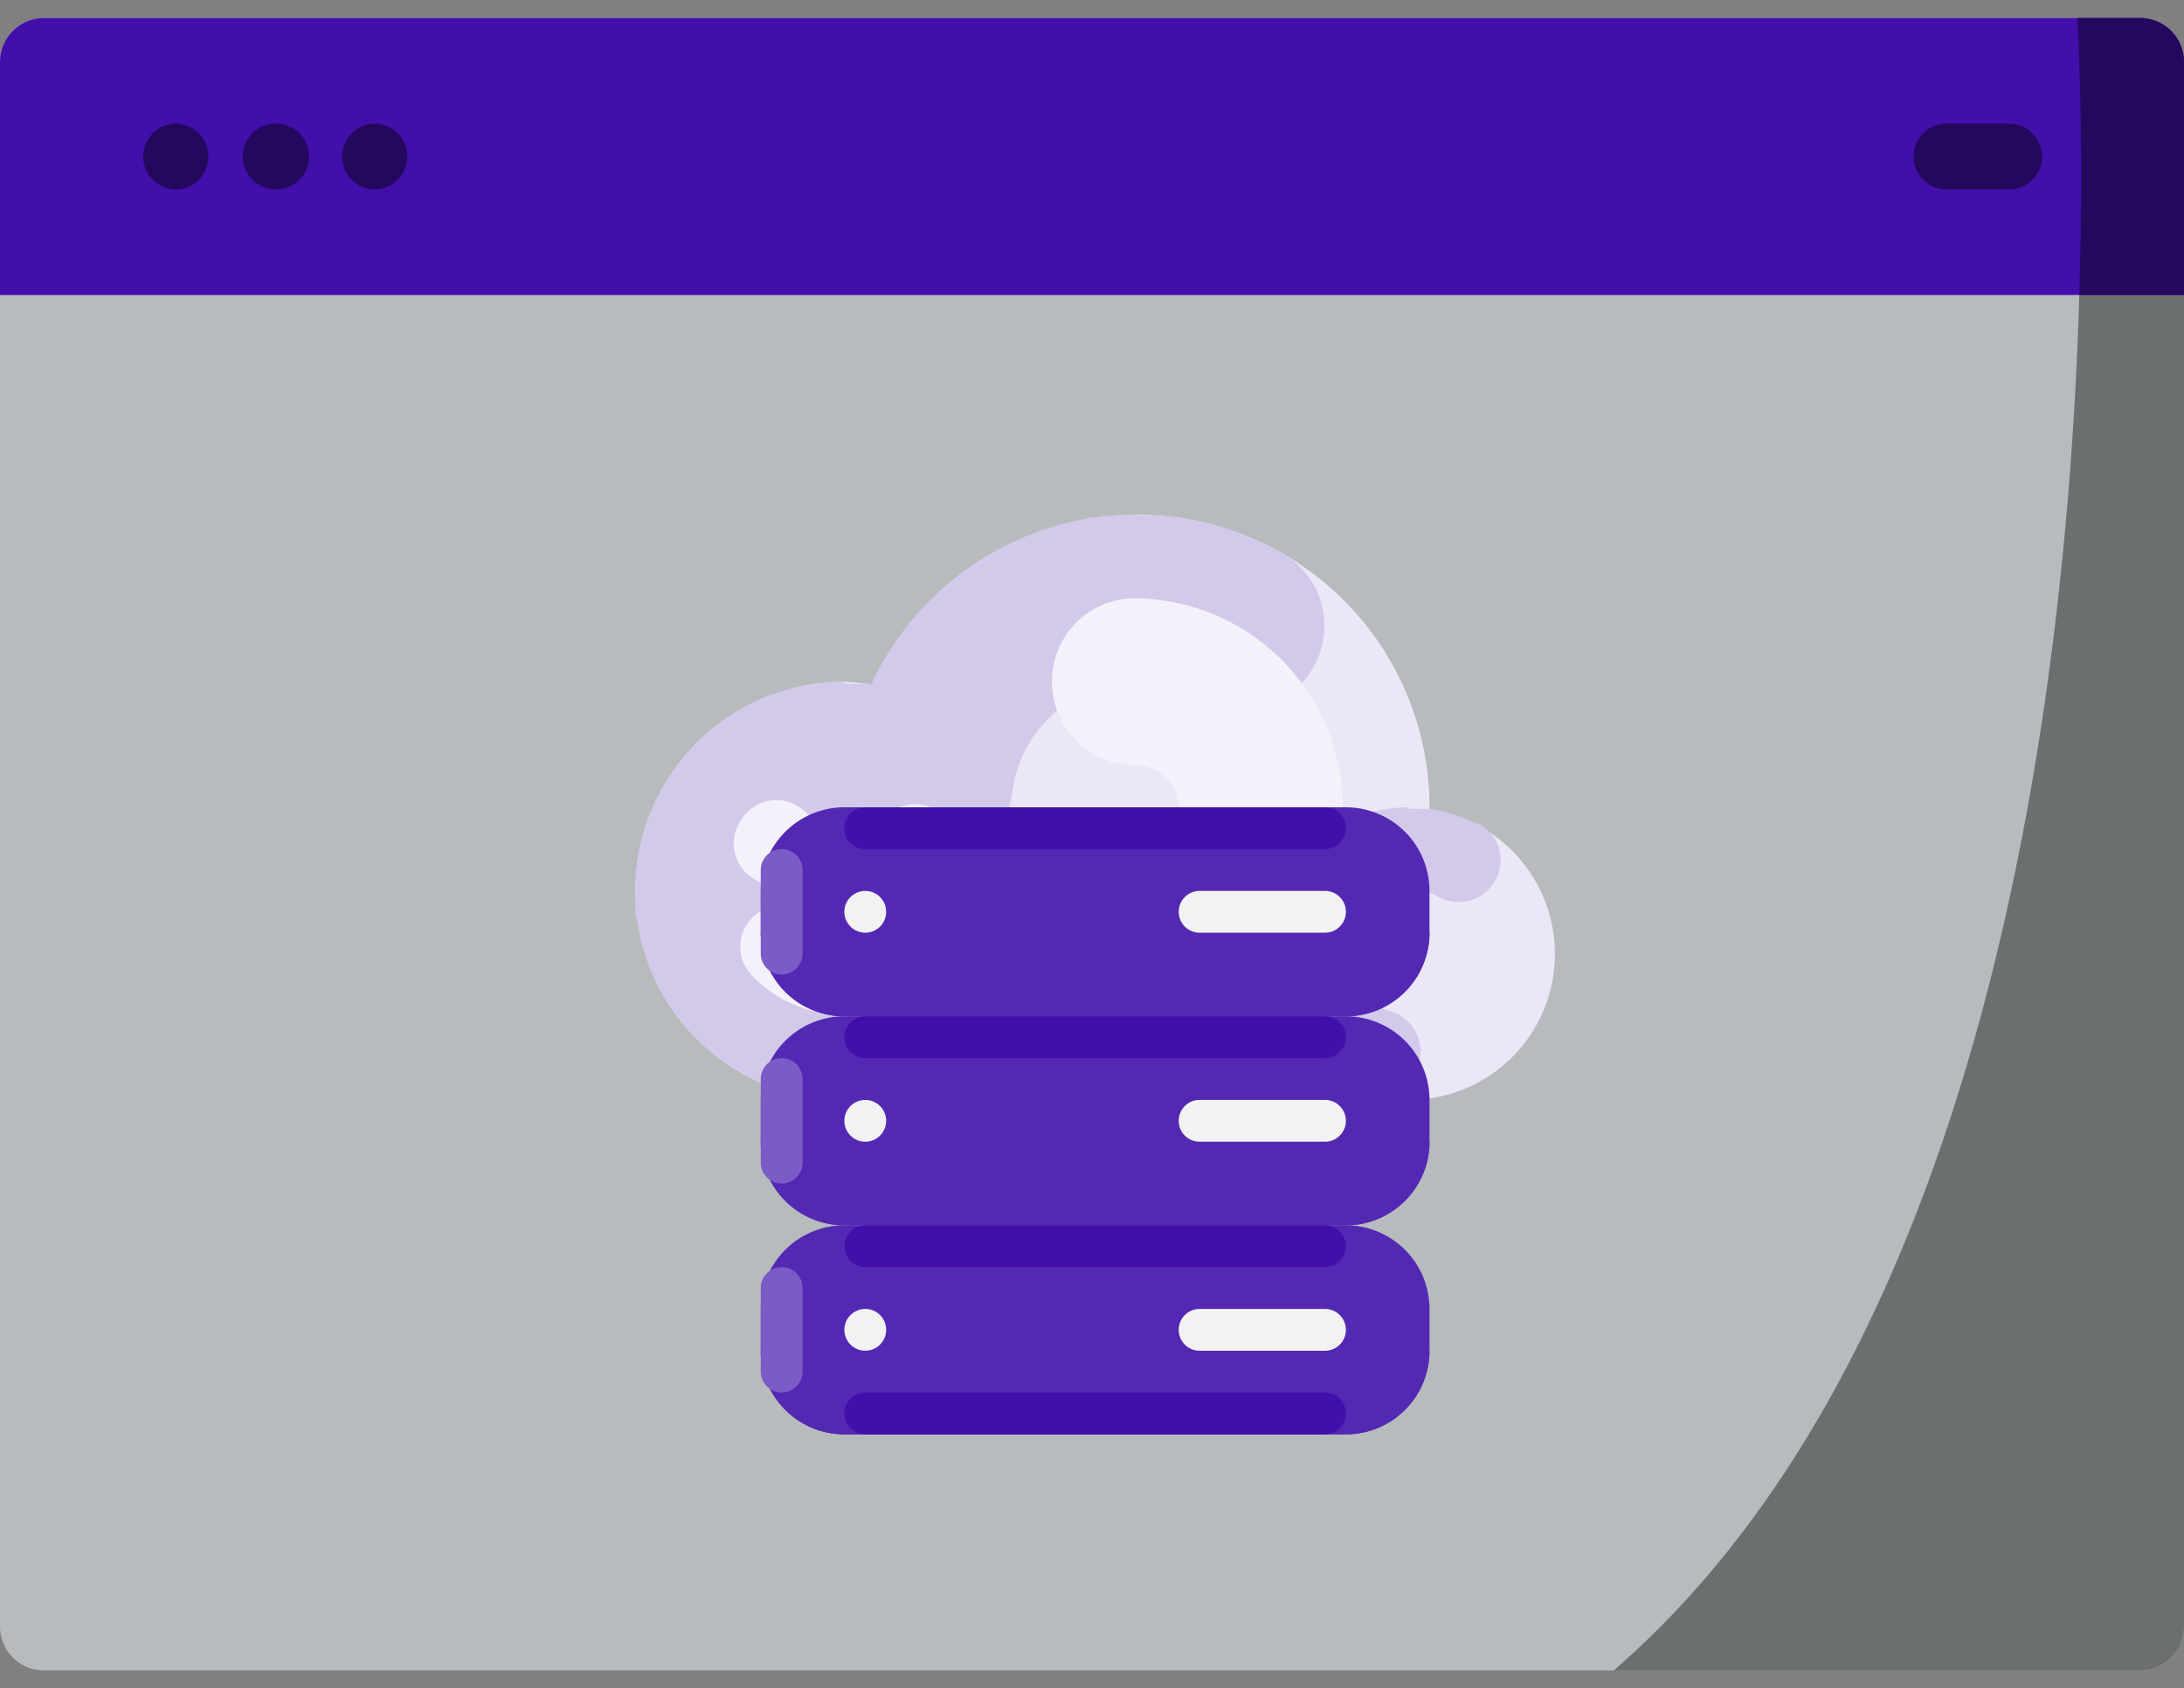 <svg xmlns="http://www.w3.org/2000/svg" xmlns:xlink="http://www.w3.org/1999/xlink" width="348" height="269" viewBox="0 0 348 269">
  <rect x="0" y="0" width="348" height="269" fill="#808080" stroke="none"/>
  <defs>
    <clipPath id="clip-path">
      <rect id="Rectangle_19" data-name="Rectangle 19" width="348" height="269" transform="translate(234 4167)" fill="#fff" stroke="#707070" stroke-width="1"/>
    </clipPath>
    <clipPath id="clip-path-2">
      <rect id="Rectangle_16" data-name="Rectangle 16" width="191" height="147" transform="translate(306 4568)" fill="#fff" stroke="#707070" stroke-width="1"/>
    </clipPath>
  </defs>
  <g id="Group_41" data-name="Group 41" transform="translate(-786 -3746)">
    <g id="Mask_Group_15" data-name="Mask Group 15" transform="translate(552 -421)" clip-path="url(#clip-path)">
      <g id="janela-hospedagem" transform="translate(234 4127.5)">
        <g id="Group_40" data-name="Group 40">
          <path id="Path_278" data-name="Path 278" d="M348,49.371V298.629a7,7,0,0,1-7,7H7a7,7,0,0,1-7-7V49.371a7,7,0,0,1,7-7H341A7,7,0,0,1,348,49.371Z" fill="#b7bbbd"/>
          <path id="Path_279" data-name="Path 279" d="M348,49.371V298.629a7,7,0,0,1-7,7h-83.87c77.47-67.058,75.748-222.979,73.92-263.261H341a7,7,0,0,1,7,7Z" fill="#6c6f70"/>
          <path id="Path_280" data-name="Path 280" d="M348,49.371V86.5H0V49.371a7,7,0,0,1,7-7H341A7,7,0,0,1,348,49.371Z" fill="#420fab"/>
          <path id="Path_281" data-name="Path 281" d="M348,49.371V86.5H331.314c.574-19.228.161-34.793-.266-44.133H341A7,7,0,0,1,348,49.371Z" fill="#24085e"/>
          <g id="Group_39" data-name="Group 39">
            <path id="Path_282" data-name="Path 282" d="M28.041,69.689h-.08a5.251,5.251,0,0,1,0-10.5h.08a5.251,5.251,0,0,1,0,10.5Z" fill="#24085e"/>
            <path id="Path_283" data-name="Path 283" d="M43.894,69.689h-.079a5.251,5.251,0,0,1,0-10.5h.079a5.251,5.251,0,1,1,0,10.5Z" fill="#24085e"/>
            <path id="Path_284" data-name="Path 284" d="M59.749,69.689H59.67a5.251,5.251,0,0,1,0-10.5h.079a5.251,5.251,0,0,1,0,10.5Z" fill="#24085e"/>
            <path id="Path_285" data-name="Path 285" d="M320.039,69.689h-9.772a5.251,5.251,0,1,1,0-10.5h9.772a5.251,5.251,0,1,1,0,10.5Z" fill="#24085e"/>
          </g>
        </g>
      </g>
    </g>
    <g id="Mask_Group_14" data-name="Mask Group 14" transform="translate(559 -740)" clip-path="url(#clip-path-2)">
      <g id="server" transform="translate(328.24 4568)">
        <path id="Path_256" data-name="Path 256" d="M126.524,46.954c0-.113.017-.222.017-.334a46.594,46.594,0,0,0-88.9-19.543A32.9,32.9,0,0,0,33.3,26.64a33.3,33.3,0,0,0,0,66.6h89.91a23.258,23.258,0,0,0,3.313-46.286Z" transform="translate(-0.001 0)" fill="#ebe7f6"/>
        <g id="Group_32" data-name="Group 32" transform="translate(0 0)">
          <path id="Path_257" data-name="Path 257" d="M33.3,30.545A33.3,33.3,0,0,0,0,63.845H0v.175c0,.012,0,.023,0,.035v0c0,.013,0,.025,0,.038v.092c0,.013,0,.024,0,.037v0c0,.012,0,.023,0,.035v.091c0,.012,0,.024,0,.035v.051c0,.011,0,.022,0,.033v.009c0,.012,0,.024,0,.036v.008c0,.011,0,.021,0,.032v.3c0,.012,0,.024,0,.036v.175c0,.012,0,.024,0,.036v.008c0,.011,0,.021,0,.032v.007l0,.035v.047l0,.036v.01c0,.012,0,.024,0,.036v0l0,.034v.007l0,.037v.007l0,.034v.005l0,.037v.007l0,.036v0l0,.037v.008l0,.037v0l0,.034v.007c0,.012,0,.024,0,.037V65.7l0,.033v.006c0,.012,0,.025,0,.037v.008l0,.036v0l0,.036v.01l0,.036v.006c0,.01,0,.023,0,.033v.007c0,.012,0,.025,0,.037V66l0,.035v.005l0,.037v.007c0,.025,0,.05,0,.076v.007l0,.037v0c0,.011,0,.023,0,.034v.006c0,.012,0,.025,0,.037v.007c0,.011,0,.024,0,.035v0l0,.037v.007l.006.075v.007l0,.037v0l0,.034v.007l0,.037v.006c0,.013,0,.024,0,.037h0c0,.013,0,.026,0,.039v.005l.007.077v0l0,.038v0l0,.036v0l0,.038v.007c0,.012,0,.024,0,.036v0l0,.038v.007l.007.076v.005l0,.038v0l0,.037v0l0,.038v.006c0,.013,0,.024,0,.037h0c0,.013,0,.026,0,.039v0l.008.078v0l0,.039v0l0,.037v0c0,.013,0,.025,0,.038v0l.008.076v.007l.008.077v0c0,.013,0,.026,0,.039v0l0,.038v0l0,.038v.006l.009.076v.006l0,.037v0l0,.037v0l0,.037v0l0,.036v0l0,.038v.005l.01.077v0c0,.026.007.052.01.077v0l0,.038v0c0,.013,0,.025,0,.038h0L.3,68.3v0l.011.078v0c0,.013,0,.027.005.039h0l.005.039v0l.006.039v0c0,.026.007.052.011.078v0l.011.078v0l.012.08h0l.006.04h0c0,.027.008.053.012.081h0l.012.08h0l.012.081h0l.006.039v0l.012.077v0l.012.078v0c.011.067.022.134.033.2h0c.021.121.042.241.063.362v0A33.264,33.264,0,0,0,11.759,89.24h0q.21.178.422.352h0l.059.048,0,0,.057.046,0,0,.028.023h0l.028.023,0,0,.028.023,0,0,.058.047,0,0,.029.024h0l.028.023,0,0,.028.022,0,0,.028.022h0l.028.022.006,0,.025.02,0,0,.027.022.006,0,.027.022h0l.026.02.007,0,.027.021.005,0,.023.018.006,0,.027.021.006,0,.024.018,0,0,.026.02.007.006.026.02.006,0,.022.017.009.007.025.019.009.007.019.014.009.007.025.019.009.007.02.016.01.008.021.016.011.008.022.017.011.008.017.013.012.009.022.017.012.009.015.011.016.012.019.014.013.01.016.012.015.012.018.014.011.008.02.015.014.011.017.013.011.008.023.017.012.009.015.011.012.009.022.017.014.01.015.011.018.013.017.012.013.01.017.013.018.013.012.009.015.011.021.015.015.011.012.009.023.017.013.01.015.011.01.007.027.02.009.007.016.012.01.007.027.02.009.007.028.021.008.006.017.012.009.006.03.022.007,0,.017.012.01.007.028.02.007.005.018.013.006,0,.03.022.009.006.055.039.007,0,.057.04,0,0,.036.025,0,0,.058.041,0,0,.058.04,0,0,.058.04,0,0,.037.026,0,0,.06.041,0,0,.06.041,0,0,.039.027h0l.061.042h0l.061.041h0a33.2,33.2,0,0,0,7.445,3.753l.042.015.019.007.392.135.023.008.01,0,.169.056h0l.239.078a13.222,13.222,0,0,0,16.567-8.466,13.409,13.409,0,0,0-8.434-16.9l-.067-.023-.023-.008-.043-.016A6.666,6.666,0,0,1,33.3,57.185a6.487,6.487,0,0,1,3.961,1.3l.037.027.023.018.059.046A13.321,13.321,0,0,0,53.968,37.734l-.262-.205-.008-.007-.007-.005-.215-.166h0l-.2-.149-.024-.017-.071-.053a33.182,33.182,0,0,0-10.532-5.254h0l-.079-.023h0l-.039-.011h0l-.079-.022h0l-.24-.067h0l-.079-.022h0l-.12-.032h0l-.12-.032h0l-.08-.021h0l-.12-.032h0l-.12-.031h0l-.078-.02h0l-.077-.019h0l-.038-.009h0l-.077-.019h0l-.039-.01h0l-.079-.019h0l-.077-.019h0l-.038-.009h0l-.078-.018h0l-.039-.009h0l-.079-.018h0l-.078-.018h0l-.038-.009h0l-.079-.018h0l-.04-.009h0l-.039-.009h0l-.039-.009h0l-.078-.017h0l-.039-.008h0l-.079-.017h0l-.039-.008h0l-.04-.008h0l-.039-.008h0l-.076-.016h0l-.038-.008h0l-.08-.016h0l-.04-.008h0l-.04-.008h0l-.039-.008h0l-.078-.015h0l-.039-.007h0l-.039-.007h0l-.039-.007h0l-.078-.015h0l-.037-.007h-.006l-.037-.007h0l-.037-.007h-.007L39.4,31.1h0l-.037-.007h0l-.037-.007h-.007l-.037-.007h0l-.036-.007h-.006l-.038-.007h0l-.038-.007h0l-.037-.007-.008,0-.037-.007h0l-.034-.006h-.007l-.037-.006h-.007l-.037-.006h0l-.035-.006h-.007l-.036-.006H38.85L38.817,31h0l-.036-.006-.009,0-.036-.006h-.006l-.033-.005h-.007l-.036-.006h-.008l-.035-.006h0l-.037-.006H38.56l-.037-.006h-.006l-.035-.006h0l-.037-.006h-.007l-.037-.006h0l-.036-.006h-.007l-.037-.006h-.007l-.035-.005h0l-.037-.006h-.007l-.037-.005h-.006l-.035,0h0l-.037-.005H38.1l-.037-.005h0l-.037-.005h-.006l-.038-.005h0l-.037-.005h0l-.038-.005h-.007l-.037,0h0l-.036,0h0l-.037,0h-.008l-.037,0h0l-.036,0h-.008l-.037,0h-.006l-.036,0h0l-.037,0h-.007l-.038,0h0l-.035,0h-.006l-.037,0h-.009l-.037,0h0l-.037,0H37.34l-.037,0H37.3l-.035,0h0l-.038,0h-.006l-.038,0h0l-.037,0h0l-.037,0h-.007l-.077-.009H37l-.038,0h0l-.038,0h0l-.039,0h-.006l-.039,0h0l-.038,0h0l-.038,0h-.006l-.078-.008h-.006l-.039,0h0l-.037,0h0l-.038,0h-.006l-.079-.007h-.006l-.037,0H36.4l-.036,0h0l-.038,0H36.32l-.037,0h0l-.035,0h-.007l-.037,0h-.008l-.037,0h0l-.036,0h-.009l-.037,0h-.008l-.034,0h0l-.037,0h-.009l-.037,0h0l-.034,0h-.008l-.037,0h-.007l-.037,0h0l-.037,0h-.009l-.036,0h-.009l-.032,0H35.68l-.037,0h-.009l-.037,0h0l-.035,0h-.008l-.037,0h-.008l-.037,0h0l-.039,0h-.007l-.037,0h-.007l-.034,0h-.005l-.037,0h-.009l-.038,0h0l-.038,0h-.007l-.037,0h-.007l-.037,0h0l-.038,0h-.008l-.037,0h-.007l-.036,0h0l-.038,0h-.007l-.077,0h-.008l-.037,0h-.007l-.034,0h-.006l-.037,0h-.01l-.037,0h-.048l-.037,0H33.3Z" transform="translate(-0.001 -3.905)" fill="#d2c9eb"/>
          <path id="Path_258" data-name="Path 258" d="M84.839,0H82.5l-.044,0H82.14l-.032,0h0l-.036,0h-.012l-.024,0h-.3L81.7.1h-.013l-.022,0h-.283l-.017,0h-.017l-.034,0h-.018l-.021,0h-.013l-.022,0h-.013L81.2.14h-.013l-.02,0H81.15l-.018,0h-.017l-.018,0-.018,0h-.017l-.02,0h-.015l-.021,0h-.031L80.9.164h-.015l-.021,0h-.014l-.021,0h-.014l-.02,0h-.016l-.017,0-.018,0-.019,0h-.015l-.02,0h-.015l-.02,0-.016,0-.018,0L80.6.19h-.014L80.517.2H80.5L80.48.2h-.012l-.023,0-.016,0-.019,0-.018,0-.016,0-.019,0-.017,0-.019,0-.015,0-.019,0-.017,0-.018,0-.017,0-.019,0-.015,0-.083.008h0l-.026,0h-.009l-.024,0h-.012l-.022,0h-.013l-.021,0-.014,0-.02,0-.015,0-.02,0-.014,0-.021,0H79.87l-.023,0h-.008l-.119.013h-.01l-.022,0-.014,0-.021,0-.014,0-.022,0-.013,0-.021,0-.014,0-.021,0-.014,0-.022,0H79.5l-.024,0h-.01l-.024,0-.017,0-.017,0-.034,0-.019,0-.015,0-.021,0-.015,0-.019,0-.016,0-.019,0-.016,0-.019,0-.014,0-.021,0-.014,0-.019,0-.016,0-.02,0L79.1.35l-.022,0H79.07l-.119.015h-.007l-.025,0H78.91l-.023,0-.012,0-.022,0-.012,0-.023,0-.011,0-.023,0-.011,0-.023,0-.012,0-.023,0H78.7l-.025,0h0l-.1.013h0l-.027,0h-.008l-.024,0-.012,0-.022,0-.013,0-.022,0-.012,0-.022,0-.012,0-.023,0-.011,0-.022,0-.013,0-.023,0h0l-.125.017h0l-.025,0-.01,0-.022,0-.012,0-.022,0-.012,0-.023,0h-.008l-.027,0h-.007l-.027,0h-.007l-.028,0h0l-.125.019h0l-.029,0h0l-.03,0h0l-.029,0h0l-.027,0h-.007l-.027,0h-.005l-.028,0h0l-.063.01h0l-.128.02h0l-.027,0h-.007l-.025,0-.01,0-.024,0-.01,0-.023,0-.012,0-.022,0-.009,0-.026,0h-.007l-.187.031h-.007L77,.656h-.007l-.024,0-.01,0-.025,0h-.007l-.027,0h-.006l-.029,0h0l-.031.005h0l-.193.034h0L76.6.725h0l-.03.005h0l-.028,0h0l-.028,0H76.5l-.028,0h0l-.19.035h0l-.024,0-.011,0-.024,0L76.2.8l-.025,0h-.007l-.028.005h0L76.11.814h0l-.257.049h0l-.03.006h0l-.03.006h0c-.239.047-.475.1-.712.146h0l-.387.084h0A46.667,46.667,0,0,0,38.686,40c-.006.044-.012.087-.018.131l-.011.074c-.018.13-.036.263-.052.394-.006.042-.011.085-.016.127v.006l-.017.137a13.32,13.32,0,0,0,26.448,3.19l.02-.156.008-.064c0-.03.009-.061.013-.091A20.045,20.045,0,0,1,84.839,26.64a19.68,19.68,0,0,1,9.679,2.491l.08.044.057.032.136.078a13.32,13.32,0,0,0,13.439-23l-.12-.069-.005,0-.156-.09-.008,0-.027-.015-.015-.009-.015-.008-.233-.131-.066-.037-.107-.061-.076-.042h0l-.028-.016,0,0-.117-.065-.005,0-.027-.015,0,0-.118-.064-.005,0-.027-.015-.005,0-.119-.065h0A46.292,46.292,0,0,0,90.777.375h0L90.412.33h0L90.267.313h0l-.035,0h0L90.121.3h0l-.033,0h-.006l-.034,0h0l-.1-.012h-.008l-.03,0h-.01L89.79.26h0l-.031,0h-.01l-.03,0h-.008l-.094-.01H89.6l-.028,0h-.012l-.028,0h-.008L89.461.227h0l-.031,0h-.008l-.032,0H89.38l-.1-.009h-.01l-.028,0h-.012L89.2.2h-.008L89.1.193h-.012l-.027,0-.014,0-.027,0h-.012l-.054,0h-.011l-.027,0H88.9l-.026,0H88.86L88.771.164h-.016l-.025,0h-.017l-.026,0h-.012l-.058,0h-.007l-.026,0h-.017l-.025,0-.018,0-.023,0-.022,0-.035,0-.023,0-.021,0-.021,0-.022,0-.021,0L88.253.123h-.017l-.023,0h-.019l-.023,0-.021,0-.038,0-.021,0-.024,0h-.019l-.023,0h-.019l-.024,0h-.015l-.048,0H87.9l-.026,0h-.017l-.023,0h-.021l-.038,0H87.63l-.04,0h-.128l-.039,0h-.106l-.027,0h-.015l-.041,0h-.105l-.037,0h-.15l-.041,0h-.154l-.036,0h-.1l-.042,0H84.839Z" transform="translate(-4.92)" fill="#d2c9eb"/>
        </g>
        <g id="Group_33" data-name="Group 33" transform="translate(15.666 13.32)">
          <path id="Path_259" data-name="Path 259" d="M29.389,63.7a6.7,6.7,0,0,0,.846-1.035l.067-.1a6.735,6.735,0,0,0-1.832-9.283,6.586,6.586,0,0,0-8.356.786,6.673,6.673,0,0,0-.734.873l-.11.161-.007.01-.015.022h0l-.017.026h0l-.016.024,0,0-.032.048,0,.007-.01.016-.006.009-.008.013-.013.02-.006.009-.008.013-.007.01-.008.012-.014.021,0,0-.015.022h0l-.11.17a6.586,6.586,0,0,0,2,9.02,6.737,6.737,0,0,0,8.419-.882ZM49.96,80.409l.021-.021.007-.007L50,80.366l.008-.008.013-.014.008-.008.013-.014.008-.008.015-.015.007-.007.021-.022,0,0,.019-.019.007-.007.014-.014.008-.009.013-.013.008-.008.013-.013.008-.008.015-.016.006-.006.021-.022.005-.006.016-.016.007-.007.014-.015.008-.008.013-.013.008-.009.012-.013.009-.009.015-.016.006-.006.021-.022.006-.006.015-.016.007-.008.013-.014.008-.008.013-.014.007-.008.014-.015.007-.007.017-.018,0,0,.02-.022.007-.008.013-.014.008-.008.013-.014.008-.009.013-.014.007-.007.014-.015.007-.007.04-.044.007-.007.013-.015.008-.009.012-.013.009-.01.012-.013.008-.009.014-.015.006-.007.02-.022,0,0,.018-.02.007-.008.013-.014.008-.009.012-.014.007-.009.012-.014.007-.008.014-.016.006-.007.02-.022,0,0,.017-.019.007-.007L50.9,79.4l.007-.008.012-.014.008-.009.012-.014.007-.008.014-.016.006-.007.019-.022,0-.005L51,79.282l.007-.008.012-.014.008-.009.012-.014.007-.009.013-.015.007-.007.016-.019,0,0,.019-.023,0-.006.014-.017.007-.008.013-.015.007-.008.012-.015.007-.008.013-.016.006-.007.018-.022h0l.019-.023.006-.007.012-.015.007-.009.012-.014.007-.008.012-.015.007-.008.012-.015.006-.008.015-.019.008-.01.014-.017.007-.008.012-.015.007-.009.012-.014.007-.009.012-.015.007-.008.014-.017,0-.005.019-.023,0,0,.015-.018.006-.008.012-.015.008-.01.011-.013.008-.01.011-.014.007-.009.014-.018,0,0,.018-.023,0-.006.014-.017.006-.008.012-.015.007-.009.011-.015.007-.009.011-.015.007-.009.015-.019,0,0,.018-.024,0,0,.014-.018.006-.008.012-.015.007-.009.011-.015.006-.008.012-.017.005-.007.017-.022h0L51.8,78.3l.005-.007.013-.017.006-.008.011-.015.007-.009.011-.015.007-.009.012-.016.006-.007.035-.047,0-.007.012-.017.006-.009.011-.015.007-.009.011-.015.006-.009.013-.018,0-.006.018-.024h0l.017-.023.006-.008.012-.016.006-.008.011-.015.006-.008.012-.017,0-.007.013-.019,0-.005.017-.024,0,0,.015-.021,0-.007.012-.017.005-.007.012-.017.006-.008.012-.018,0-.006.015-.022,0,0,.017-.024,0,0,.013-.019.006-.008.011-.016.006-.008.011-.016.006-.008.012-.017,0-.007.016-.024h0l.017-.025,0-.006.012-.018.006-.008.011-.016.006-.009.011-.016.006-.009.011-.016.005-.007.016-.024h0l.017-.024,0-.007.012-.017.006-.009.01-.015.006-.009.01-.015.006-.009.011-.017.005-.008.016-.024,0-.005.012-.019.005-.008.011-.017.006-.009.01-.016.006-.009.01-.016.006-.009.012-.019,0,0,.016-.025,0,0,.013-.02,0-.007.011-.017.006-.008.011-.017.005-.008.011-.017,0-.007.014-.022,0,0,.016-.025,0,0,.013-.021,0-.007.011-.017.006-.009.01-.016.005-.008.011-.017.005-.008.014-.022v0l.016-.025,0-.006.012-.019,0-.007.01-.017.006-.009.01-.017,0-.008.012-.019,0-.006.03-.05,0-.008.01-.017.006-.009.01-.016.005-.009.01-.017,0-.008.012-.019,0-.006.03-.05,0-.008.01-.017.005-.009.009-.016.006-.009.01-.017,0-.008.012-.021,0,0,.03-.052,0,0,.012-.02,0-.007.011-.019,0-.007.012-.02,0-.005.013-.023v0l.015-.026h0l.014-.024,0-.006.011-.02,0-.007.011-.018,0-.007.011-.02,0-.006.029-.052,0,0,.012-.021,0-.008.01-.018,0-.007.01-.019,0-.007.011-.02,0-.005.029-.052,0,0,.012-.022,0-.007.01-.019,0-.007.01-.018,0-.008.011-.02,0-.006.028-.052,0-.006.011-.02,0-.008.01-.018,0-.007.01-.019,0-.007.012-.023v0l.014-.026,0,0,.012-.022,0-.007.009-.018,0-.009.009-.017,0-.008.009-.018,0-.008.011-.022,0,0,.013-.027v0l.012-.023,0-.008.009-.017,0-.009.009-.017,0-.008.01-.019,0-.007.013-.025h0l.013-.027,0,0,.011-.022,0-.007.009-.019,0-.009.009-.017,0-.009.009-.018,0-.007.026-.052,0,0,.011-.022,0-.007.01-.02,0-.007L53.818,75l0-.007.011-.022,0,0,.026-.053,0,0,.011-.022,0-.006.01-.021,0-.006.01-.022,0,0,.011-.024v0l.025-.053,0-.005.01-.021,0-.008.008-.018,0-.009.009-.019,0-.007.011-.023v0L54,74.612h0l.012-.025,0-.007.009-.02,0-.007.009-.019,0-.007.009-.021,0-.006.012-.026h0l.012-.028h0l.011-.025,0-.006.009-.02,0-.007.008-.019,0-.008.009-.02,0-.007.012-.026h0l.012-.027,0,0,.009-.022,0-.008.008-.019,0-.008.008-.019,0-.007.01-.022,0,0,.023-.054,0,0,.009-.022,0-.007.008-.02,0-.008.008-.019,0-.008L54.27,74l0,0,.022-.054,0-.006.008-.02,0-.009.007-.018,0-.009.007-.018,0-.009.008-.021,0-.006.011-.027,0-.005.008-.021,0-.009.007-.018,0-.01.007-.018,0-.008.007-.019,0-.008.01-.024v0l.011-.027,0,0,.009-.023,0-.007.007-.019,0-.009.007-.019,0-.008.008-.021,0-.006.021-.054,0,0,.008-.022,0-.007.008-.02,0-.008.007-.02,0-.007.008-.02,0-.007.02-.054,0,0,.008-.023,0-.007.007-.02,0-.008.007-.021,0-.006.008-.023,0,0,.02-.055,0-.006.007-.021,0-.008.007-.019,0-.009.007-.019,0-.008.008-.022,0-.005.01-.027h0l.009-.026,0-.006.007-.021,0-.008.007-.018,0-.009.007-.019,0-.008.008-.024v0l.01-.028v0l.008-.024,0-.008.007-.02,0-.008.007-.02,0-.008.007-.021,0-.007.008-.025v0l.009-.028v0l.008-.024,0-.007.007-.02,0-.007.007-.02,0-.007.007-.022,0-.006.018-.055,0-.006.007-.021,0-.009.006-.018,0-.009.006-.019,0-.008.007-.022v0l.017-.056,0-.006.007-.021,0-.008.006-.02,0-.008.006-.019,0-.008.007-.023v0l.017-.056,0-.007.006-.02,0-.009.006-.019,0-.008.006-.02,0-.008L54.984,72v0l.008-.027,0-.006L55,71.943l0-.007.006-.021,0-.008.006-.019,0-.008.006-.021,0-.007.016-.056v0l.007-.025,0-.006.006-.022,0-.007.006-.021,0-.007.006-.022v0l.016-.056v0L55.1,71.6l0-.008.005-.02,0-.008.005-.02,0-.008.005-.02,0-.007.015-.056v0l.006-.022,0-.008.005-.02,0-.008.005-.02,0-.007.006-.023v0l.014-.055,0-.008,0-.02,0-.008,0-.02,0-.008,0-.02,0-.007.006-.024v0l.007-.028v0l.006-.025,0-.008,0-.019,0-.009,0-.019,0-.01,0-.02,0-.007.006-.027h0l.007-.029v0l.006-.025,0-.007,0-.02,0-.008,0-.02,0-.008,0-.021,0-.007.006-.026h0l.007-.028V70.77l0-.022,0-.007,0-.02,0-.009,0-.019,0-.009,0-.021v-.006l.012-.056,0-.007,0-.02,0-.01,0-.019,0-.009,0-.019,0-.009,0-.022V70.48l.006-.028h0l.006-.027,0-.008,0-.02,0-.01,0-.018,0-.01,0-.019,0-.01,0-.021V70.3l.006-.028V70.27l0-.023,0-.008,0-.019,0-.01,0-.018,0-.009,0-.019,0-.008,0-.024v0l.005-.027,0-.009,0-.018,0-.01,0-.018,0-.011,0-.017,0-.011,0-.017,0-.011,0-.024v0l.005-.028,0-.008,0-.019,0-.011,0-.017,0-.012,0-.017,0-.01,0-.019,0-.009c0-.018.007-.037.01-.056v-.007l0-.021,0-.009,0-.018,0-.011,0-.018,0-.01,0-.019,0-.01,0-.027h0l0-.026,0-.009,0-.019,0-.01,0-.017,0-.011,0-.018,0-.01,0-.022v-.006l0-.028v0l0-.023,0-.01,0-.018,0-.01,0-.019,0-.01,0-.019,0-.009,0-.021v-.007l0-.028v-.005l0-.022,0-.01,0-.018,0-.011,0-.016,0-.012,0-.018,0-.01,0-.021V69.09l0-.027v-.009l0-.019,0-.012,0-.017,0-.011,0-.017,0-.011,0-.019V68.94l0-.025v0l0-.027v-.009l0-.019v-.011l0-.018v-.011l0-.017,0-.011,0-.019v-.009l0-.028h0l0-.027V68.7l0-.017,0-.012,0-.016v-.011l0-.018v-.01l0-.022v-.005c0-.01,0-.018,0-.028v0l0-.025V68.52l0-.02v-.011l0-.017v-.012l0-.016v-.012l0-.018V68.4l0-.027v-.008l0-.02v-.011l0-.017v-.012l0-.015v-.013l0-.016v-.012l0-.018v-.009l0-.027v-.013l0-.015v-.012l0-.016V68.13l0-.016V68.1l0-.016v-.012l0-.022v-.005l0-.028v-.01l0-.018v-.068l0-.018V67.9l0-.023v-.011l0-.02v-.124l0-.027v-.152l0-.027v-.826c0-.02,0-.04,0-.061v-.118c0-.02,0-.041,0-.061v-.289h0c0-.016,0-.032,0-.048v-.13h0v-.156l0-.07V65.64l0-.066v-.112l0-.068v-.107c0-.023,0-.047,0-.07V65.13c0-.023,0-.047,0-.07v-.107c0-.024,0-.048,0-.072h0v-.027l0-.02v-.006l0-.021V64.8l0-.022h0c0-.025,0-.05-.006-.075h0l0-.022v0l0-.021v-.006l0-.021v0c0-.042-.007-.081-.011-.123v0l0-.022v0l0-.022v0l-.009-.1h0l0-.024v0l0-.023v0c0-.05-.01-.1-.016-.15v0l0-.024v0c0-.042-.009-.083-.014-.124l0,0,0-.022v0l0-.022v0c0-.041-.01-.082-.015-.124v0l0-.023v0l0-.023v0c0-.041-.011-.082-.016-.123v0l0-.021v0l0-.022v0c-.006-.042-.011-.082-.017-.124h0l0-.024v0c-.007-.05-.015-.1-.022-.15h0l0-.024h0c-.026-.169-.053-.337-.084-.5h0a19.886,19.886,0,0,0-2.606-6.873,6.66,6.66,0,0,0-11.365,6.946,6.663,6.663,0,0,1-10.4,8.171l-.135-.138a6.771,6.771,0,0,0-9.481-.195c-.045.043-.09.086-.133.13a6.549,6.549,0,0,0-.249,9.018l.19.2h0l.021.022,0,0,.013.014.013.013h0c.066.07.133.138.2.207h0l.021.021,0,0,.019.019.007.007.016.017.009.009.014.014.013.013.01.01.024.024a19.98,19.98,0,0,0,28.256,0Z" transform="translate(-17.963 -19.986)" fill="#f4f1fa"/>
          <path id="Path_260" data-name="Path 260" d="M89.651,15.273h-.1l-.272,0h0l-.238,0A13.233,13.233,0,0,0,76.108,28.666,13.407,13.407,0,0,0,89.5,41.913h.152a6.665,6.665,0,0,1,1.923,13.045l-.044.013-.024.007L91.438,55a13.409,13.409,0,0,0-9.29,16.447,13.222,13.222,0,0,0,16.116,9.3l.233-.063.007,0,.353-.1h0l.243-.071.024-.007.053-.016a33.081,33.081,0,0,0,5.678-2.283h0l.111-.057h0l.066-.034h0l.11-.058h0l.107-.057.006,0,.106-.057,0,0,.063-.034.007,0,.035-.019.007,0,.06-.032.009,0,.032-.018.008,0,.02-.011,0,0,.039-.021.006,0,.037-.02,0,0,.021-.012h0l.04-.022.005,0,.062-.034.007,0,.032-.018.01-.006.06-.034.006,0,.035-.02.007,0,.02-.011h0l.039-.022.01-.006.033-.019.007,0,.02-.011.006,0,.034-.019.009,0,.031-.017.01-.006.017-.01.014-.008.025-.015.012-.007.017-.01.022-.013.017-.01.012-.007.029-.017.01-.006.018-.01.013-.007.027-.016.011-.007.029-.017.01-.006.019-.011.007,0,.032-.018.012-.007.022-.012.017-.01.017-.01.013-.008.025-.015.014-.008.018-.011.02-.012.016-.01.015-.009.022-.013.013-.008.017-.01.023-.014.015-.009.017-.01.02-.012.018-.011.013-.008.025-.015.013-.008.017-.01.016-.01.021-.013L107,77l.019-.012.019-.012.015-.009.017-.01.022-.014.013-.008.019-.012.017-.011.018-.011.012-.007.025-.016.012-.008.02-.012.014-.008.022-.014.012-.007.026-.016.012-.007.018-.012.014-.009.023-.015.012-.007.026-.016.011-.007.02-.013.011-.007.026-.017.011-.007.026-.017.008,0,.023-.015.01-.006.027-.017.01-.007.022-.014.014-.009.02-.013.012-.008.026-.017.01-.007.022-.014.008-.006.027-.017.01-.007.027-.018.008-.005.023-.015.008-.006.027-.018.009-.006.027-.018.008-.005.024-.016.007,0,.028-.018.008-.006.026-.017.007,0,.025-.017.009-.006.027-.018.007,0,.026-.017,0,0,.028-.019.009-.006.027-.018.008-.005.025-.017,0,0,.03-.02.006,0,.03-.021h0l.028-.019.006,0,.029-.02.006,0,.029-.02,0,0,.027-.018.007,0,.028-.019.007,0,.028-.019h0l.029-.02.007,0,.029-.02.005,0,.027-.019,0,0,.03-.021.006,0,.029-.02.005,0,.026-.018.006,0,.027-.019.009-.006.028-.019,0,0,.026-.018.007-.005.028-.02.007,0,.027-.019,0,0,.029-.021.006,0,.029-.021,0,0,.03-.021h0l.03-.021.007,0,.029-.021,0,0,.028-.02,0,0,.03-.021,0,0,.03-.022,0,0,.028-.021,0,0,.03-.022,0,0,.061-.044,0,0,.03-.022,0,0,.029-.022h0l.03-.022,0,0,.03-.022,0,0,.062-.046,0,0,.031-.023h0l.03-.022,0,0,.03-.022,0,0,.063-.047,0,0,.031-.023,0,0,.062-.047,0,0,.031-.023h0l.03-.023,0,0,.03-.023,0,0,.031-.024h0l.032-.024h0l.031-.024,0,0,.063-.048h0l.031-.024,0,0,.063-.049h0l.032-.025h0l.063-.05,0,0,.1-.075h0l.1-.076h0l.063-.05h0l.191-.154h0l.095-.077h0l.063-.051h0l.031-.026h0l.252-.209h0l.249-.211h0a33.374,33.374,0,0,0,9.352-13.126h0l.045-.116h0l.045-.116h0l.029-.077h0l.044-.116h0l.044-.117h0l.029-.078h0l.057-.156h0l.028-.076v0l.028-.077h0l.013-.038v0l.027-.077h0l.013-.038v0l.027-.077v0l.013-.038h0l.027-.077v0l.013-.038h0l.013-.039h0l.013-.037,0,0,.039-.116h0l.026-.078v0l.013-.038v0l.025-.076v0l.012-.038h0l.026-.078v0l.038-.118v0l.025-.077v0l.037-.119h0l.012-.04h0l.025-.079h0l.037-.119v0l.024-.078h0l.012-.038v0l.023-.076v0l.011-.038v0l.023-.077v0l.011-.038h0l.023-.078v0l.022-.077v0l.011-.038v0c.007-.026.015-.053.022-.079h0l.011-.04h0l.022-.078v0l.011-.038h0l.022-.078v0l.011-.038v0l.01-.038v0l.011-.038v0l.021-.077v0l.01-.037v0l.02-.076v0l.01-.038v0l.021-.078v0l.021-.079v0l.01-.039v0l.02-.078v0l.009-.037,0-.007.019-.075,0-.006.009-.037v0l.009-.038h0l.009-.038v0l.009-.038v0l.01-.039h0l.009-.038,0-.006.018-.076v0l.009-.038v0l.018-.077v0l.009-.038v0c.006-.026.012-.051.018-.076l0-.006.009-.038v0l.008-.037v0l.008-.038v-.005l.009-.038h0l.009-.039v0l.009-.039v0l.017-.077v0l.008-.038v0l.017-.078v0l.008-.038v0l.008-.039h0l.008-.039v0l.008-.039h0l.008-.038v0l.008-.037V55.4l.016-.079v0l.008-.04v0l.016-.08v0l.008-.039v0l.008-.039v0l.008-.039v0l.007-.039v0l.007-.039v0l.007-.038v-.006l.015-.078v0l.007-.038v-.005c0-.026.01-.052.015-.078v0l.007-.038v0l.014-.078V54.6c0-.013,0-.025.007-.038v0l.007-.037v0l.007-.038v0l.007-.039v0l.006-.036v-.006l.007-.037v-.006l.007-.038h0l.007-.038v-.007l.006-.037v-.007c0-.012,0-.025.006-.036v0l.007-.038v-.007l.006-.036V54.1l.006-.036v0l.006-.038v-.007l.006-.037v0l.006-.036v-.006l.006-.037v-.007l.012-.077V53.8c0-.012,0-.025.006-.037V53.76l.012-.078v0l.006-.039v0l.006-.04h0c0-.013,0-.026.006-.039V53.55l.006-.038v0l.005-.036v-.005l.006-.037v-.008l.006-.037v0c0-.012,0-.025.005-.037v-.006l.005-.037v-.007l.011-.077V53.21l.005-.037v-.007l0-.036v0l0-.037v-.008c0-.012,0-.024,0-.037v-.006l0-.035V53c0-.012,0-.024,0-.037v-.008l0-.037v0l0-.036v-.006l.005-.038v-.007l0-.039h0l0-.036v-.009l0-.037V52.7l0-.036v0l0-.038v-.007l0-.038v-.007c0-.012,0-.024,0-.036v0l0-.038v-.007l0-.038v0l0-.036V52.4l0-.039v-.006c0-.013,0-.026,0-.04h0l0-.039v-.005l0-.038v-.006l.008-.078v-.007l0-.038V52.1l0-.037v0l0-.039v-.006c0-.013,0-.026,0-.039v0c0-.012,0-.027,0-.039v0c0-.013,0-.025,0-.038v-.008l0-.038v0l0-.038V51.8l0-.038v-.007l0-.039v0c0-.012,0-.025,0-.037v-.007c0-.012,0-.025,0-.037v-.007l0-.036v0l0-.038v-.008l0-.037V51.5c0-.012,0-.023,0-.035v-.006l0-.037v-.009l0-.037v-.006c0-.011,0-.024,0-.035v-.007l0-.037v-.008c0-.012,0-.026,0-.039h0c0-.012,0-.026,0-.038v-.007l0-.038v-.006l0-.039h0c0-.012,0-.026,0-.039v-.008l0-.037v-.007l0-.035v-.005l0-.038v-.008l0-.038v0l0-.036v-.007c0-.013,0-.025,0-.038V50.8c0-.013,0-.025,0-.039v0l0-.038v-.007l0-.037v-.008l0-.037v0c0-.013,0-.026,0-.038v-.008c0-.013,0-.025,0-.038v-.006l0-.037v0c0-.014,0-.026,0-.039v-.007l0-.039v-.006l0-.036v-.005l0-.038v-.009l0-.039h0l0-.039v-.006l0-.039v-.007l0-.08v-.007l0-.039v-.007l0-.037v0l0-.037v-.01l0-.037v-.048l0-.038v-.007l0-.039v-.047c0-.013,0-.025,0-.038v-.18c0-.013,0-.026,0-.039v-.272c0-.013,0-.026,0-.039v-.133c0-.013,0-.027,0-.039v-.053c0-.012,0-.024,0-.036v0c0-.014,0-.025,0-.039v-.094c0-.013,0-.026,0-.038v-.18a33.306,33.306,0,0,0-33.3-33.3Z" transform="translate(-25.397 -15.273)" fill="#f4f1fa"/>
        </g>
        <path id="Path_261" data-name="Path 261" d="M137.855,53.454a23.31,23.31,0,0,0-23.31,23.31v.491l0,.07v.01c0,.008,0,.015,0,.024v.42l0,.034h0l0,.033v.117l0,.034v.007l0,.027v.083l0,.027v.007l0,.034v.01l0,.024v.012l0,.022v.013l0,.023V78.3l0,.034v0l0,.031v.012l0,.022v.014l0,.022v.013l0,.024v.01l0,.034v.009l0,.025v.013l0,.021V78.6l0,.022v.012l0,.028v.006l0,.034v.009l0,.025v.012l0,.022v.013l0,.023v.012l0,.032v.007l0,.028V78.9l0,.022v.013l0,.022v.012l0,.024V79l0,.033v.011l0,.023,0,.014,0,.02,0,.014,0,.02,0,.015,0,.024v.009l0,.033v.012l0,.022,0,.014,0,.02,0,.015,0,.021v.012l0,.03v.011l0,.025,0,.013,0,.021,0,.014,0,.021,0,.013,0,.022v.011l0,.033v.009l0,.024,0,.013,0,.02,0,.014,0,.022,0,.012,0,.029v0l0,.033,0,.012,0,.022,0,.014,0,.02,0,.013,0,.022,0,.012,0,.032v.009l0,.026,0,.013,0,.021,0,.013,0,.02,0,.014,0,.022,0,.012,0,.032,0,.01,0,.023,0,.013,0,.021,0,.013,0,.022,0,.012,0,.027v.007l0,.033,0,.012,0,.022,0,.014,0,.02,0,.015,0,.02,0,.013,0,.027,0,.014,0,.025,0,.012,0,.022,0,.013,0,.021,0,.013,0,.024,0,.009.005.033,0,.009,0,.024,0,.012,0,.022,0,.011,0,.024,0,.01,0,.028v0l.006.033,0,.011,0,.023,0,.012,0,.021,0,.014,0,.02,0,.013.006.031,0,.009,0,.024,0,.013,0,.02,0,.015,0,.019,0,.014,0,.02,0,.013.006.031,0,.012,0,.021,0,.014,0,.02,0,.014,0,.019,0,.014,0,.022,0,.013.006.028,0,.014,0,.019,0,.015,0,.018,0,.015,0,.019,0,.013.005.026,0,.017,0,.02,0,.016,0,.017,0,.016,0,.017,0,.015,0,.019,0,.013.007.031,0,.013,0,.02,0,.015,0,.017,0,.016,0,.017,0,.016,0,.021,0,.014.006.027,0,.015,0,.017,0,.015,0,.018,0,.015,0,.02,0,.013.006.028,0,.014,0,.021,0,.014,0,.019,0,.015,0,.017,0,.015,0,.019,0,.014.007.031,0,.011,0,.021,0,.014,0,.018,0,.014,0,.019,0,.014,0,.021,0,.018.006.023,0,.014,0,.018,0,.014,0,.018,0,.015,0,.017,0,.014.007.03,0,.011.006.022,0,.013,0,.018,0,.015,0,.018,0,.014.005.021,0,.011.008.031,0,.014,0,.018,0,.016,0,.017,0,.015,0,.018,0,.014.006.021,0,.017.006.024,0,.014,0,.018,0,.014,0,.018,0,.014,0,.018,0,.014.007.028,0,.014.005.02,0,.014,0,.018,0,.015,0,.018,0,.014.006.02,0,.013.008.03,0,.014,0,.017,0,.015,0,.017,0,.016,0,.016,0,.016,0,.018.007.022.006.021,0,.014,0,.018,0,.014,0,.017,0,.015,0,.017,0,.014.008.027,0,.014.006.019,0,.015,0,.017,0,.015,0,.017,0,.015,0,.017,0,.015.009.029,0,.015,0,.017,0,.016,0,.015,0,.016,0,.015,0,.016,0,.016.009.028,0,.015.006.017,0,.014.005.017,0,.015,0,.016,0,.016,0,.015.007.022.007.022.005.017,0,.015.005.017,0,.015,0,.016,0,.016,0,.015.008.024.007.021,0,.015.005.016,0,.016.005.016,0,.015.005.016,0,.015.006.019.007.022.007.019.005.016.005.015.005.016.005.015.005.016.005.015,0,.015.008.024.006.018.007.019,0,.014.005.016.006.016.005.015.005.015.006.017,0,.014.01.029,0,.014.006.016.006.016.005.015.005.015.006.017.005.015.006.017.01.027.005.015.006.017,0,.014.006.017,0,.013.006.017,0,.014.006.017,0,.012.012.033,0,.013.007.017,0,.013.006.017,0,.013.006.017,0,.013.014.038,0,.006.007.018,0,.012.007.017.005.014.006.017,0,.013.007.018,0,.01.013.034,0,.012.007.017,0,.013.007.017.005.014.007.017.006.015.006.015.007.017.011.029,0,.012.007.018,0,.012.007.018,0,.012.007.018,0,.011.015.039,0,.007.007.017.005.013.007.018,0,.012.007.018,0,.012.007.019,0,.007.017.041,0,.007.007.018,0,.012.007.017.005.013.007.017.005.013.007.017,0,.005.017.04,0,.011.007.018,0,.012.007.018,0,.011.008.019,0,.007.02.047h0l.008.019,0,.011.008.018,0,.012.007.018,0,.011.008.018,0,.009.016.037,0,.009.008.018,0,.012.007.017.006.012.007.017,0,.011.028.063,0,.011.008.017,0,.011.008.018,0,.011.008.018,0,.01.029.065,0,.009.009.019,0,.01.008.018,0,.011.008.019,0,.007.018.04,0,.007.008.018.005.012.008.017.005.011.008.018,0,.01.03.064,0,.009.008.018.005.011.008.018.005.011.008.017.005.011.019.04,0,0,.009.018,0,.01.008.017.006.012.008.017,0,.01.009.019v0l.021.044,0,.008.009.018,0,.01.009.018,0,.01.009.018,0,.009.032.065,0,.008.009.019,0,.009.009.018.005.01.009.018,0,.008.032.064,0,.01.009.018,0,.01.009.018.005.01.009.018,0,.006.021.041,0,.007.01.019,0,.009.009.018,0,.01.009.018,0,.01.032.063,0,.009.009.017.006.011.009.018,0,.009.01.019,0,.006.024.045h0l.01.019,0,.009.009.018.006.011.009.017.005.01.01.018,0,.006.021.039,0,.007.01.019,0,.009.01.018,0,.009.011.02,0,.006.036.065,0,.008.01.018,0,.009.01.019,0,.008.011.019,0,.006.037.066,0,.007.011.019,0,.008.01.018.005.009.011.019h0l.027.047,0,0,.011.019.005.009.01.018,0,.009.011.019,0,.007.037.066,0,.006.011.019,0,.008.011.019,0,.007.011.019,0,0,.038.066,0,.007.011.019.005.009.011.018,0,.007.04.067,0,0,.012.02,0,.006.012.02,0,.007.012.02,0,0,.041.068,0,0,.012.021,0,.006.012.021,0,.005.055.091,0,.007.012.019,0,.007.012.019,0,.006.056.09,0,.006.012.02,0,.007.012.019,0,.007.041.064,0,0,.012.018.006.009.011.018,0,.008.012.019,0,0,.029.045h0l.012.019,0,.007.012.018,0,.008.012.018,0,.006.042.065,0,0,.013.02,0,.007.012.019,0,.007.013.02,0,0,.044.066,0,.005.013.019,0,.006.013.02,0,.006.014.02h0l.046.069,0,0,.014.021,0,0,.014.02,0,0,.061.089,0,.006.013.019,0,.006.014.02,0,0,.046.066,0,0,.013.019,0,.007.013.018,0,.007.013.018,0,0,.044.063,0,.006.013.018,0,.007.013.019,0,0,.046.065,0,0,.014.019,0,.006.013.019,0,.006.014.02v0l.047.065,0,0,.013.018,0,.007.013.018.005.007.013.018,0,0,.046.063,0,.007.013.018,0,.006.014.019,0,0,.049.065h0l.014.019,0,.006.013.018.005.007.013.018,0,.006.046.06,0,.006.013.017.007.009.012.016.006.008.013.017,0,0,.048.062,0,0L119.4,91l0,.006.014.018,0,.005.048.062,0,0,.015.019,0,.006.014.018.005.007.014.018,0,0,.048.061.005.007.014.017,0,.006.014.018,0,.006.014.018,0,0,.049.062,0,.006.015.018,0,.006.014.017,0,.006.05.062h0l.015.018,0,.006.014.017,0,.005.015.018,0,0,.051.062,0,0,.015.018,0,.006.015.018,0,0,.016.019h0l.052.062,0,0,.015.017.006.007.015.017,0,0,.051.061,0,0,.016.018,0,.005.015.017.005.006.015.018,0,0,.052.06,0,0,.016.018,0,0,.016.019,0,0,.07.081,0,.006.015.017,0,.006.015.017,0,0,.054.061h0l.016.018,0,.006.015.017.006.006.015.017,0,.005.051.057,0,0,.016.017,0,.006.016.018,0,0,.073.08,0,0,.016.017,0,.005.016.018,0,0,.056.061v0l.017.018,0,0,.016.017.005.006.016.017h0l.055.059,0,0,.016.017,0,0,.017.017,0,0,.075.079,0,0,.017.018,0,0,.017.018,0,0,.056.059,0,0,.016.017.006.006.016.017,0,0,.017.018h0l.059.06,0,0,.017.018,0,0,.017.018,0,0,.077.078,0,0,.017.017,0,0,.017.018h0l.058.058,0,0,.017.017,0,0,.017.017,0,0,.077.076,0,0,.017.017,0,0,.017.017,0,0,.076.074,0,0,.017.016.005,0,.017.016,0,0,.058.056h0l.018.017,0,0,.017.017,0,0,.018.017,0,0,.058.055,0,0,.016.015.007.006.017.015,0,0,.078.073,0,0,.017.016.005,0,.017.016,0,0,.059.054,0,0,.018.017,0,0,.018.016,0,0,.08.072,0,0,.018.016,0,0,.018.017,0,0,.081.072,0,0,.018.016,0,0,.017.016,0,0,.06.053h0l.019.016,0,0,.018.016,0,0,.082.071,0,0,.018.016,0,0,.019.016,0,0,.063.054h0l.019.016,0,0,.017.015.007.006.017.014,0,0,.06.051,0,0,.018.015.005,0,.018.015,0,0,.083.069,0,0,.019.016,0,0,.018.015,0,0,.061.05,0,0,.017.014.007.006.017.014.007.006.017.014.005,0,.06.049,0,0,.018.015.007,0,.017.014.007.005.018.014,0,0,.061.049,0,0,.017.014.007.006.017.014.006,0,.061.048,0,0,.017.014.007.006.017.013.008.006.017.013.007,0,.059.046.006,0,.017.013.007.006.017.013.007.006.018.014h0l.064.049.006,0,.018.013.007,0,.018.014.006,0,.064.048h0l.019.014.006,0,.019.014.005,0,.019.014,0,0,.064.047,0,0,.018.014.007.005.018.013.006,0,.019.014h0l.066.048,0,0,.019.014.007,0,.018.013.006,0,.065.047h0l.02.014,0,0,.019.013.006,0,.02.014h0l.066.047,0,0,.019.014.006,0,.019.013.005,0,.087.061.005,0,.019.013.007,0,.019.013.007,0,.066.046h0l.02.014.006,0,.02.013.006,0,.02.013,0,0,.069.047h0l.022.015,0,0,.021.014,0,0,.091.061,0,0,.02.013.007,0,.02.013,0,0,.07.046h0l.021.014.005,0,.02.013.006,0,.02.013,0,0,.067.043,0,0,.02.013.005,0,.02.013,0,0,.09.057.007,0,.019.012.006,0,.02.013,0,0,.091.057,0,0,.021.013,0,0,.022.013h0l.072.044h0l.022.013.005,0,.021.013,0,0,.094.057,0,0,.021.013.005,0,.022.013h0l.073.044h0l.022.013.005,0,.02.012.007,0,.021.012h0l.07.042,0,0,.021.012.006,0,.021.012.005,0,.093.054,0,0,.022.012,0,0,.022.012,0,0,.095.054.005,0,.021.012,0,0,.022.013h0l.076.042h0l.023.013,0,0,.022.012,0,0,.1.054,0,0,.022.012.005,0,.022.012h0l.1.054,0,0,.023.012,0,0,.1.052h0l.022.012,0,0,.022.012,0,0,.1.051,0,0,.022.012,0,0,.023.012h0l.1.051,0,0,.023.012,0,0,.1.052h0l.023.012.006,0,.022.011,0,0,.1.05h0l.024.012,0,0,.024.012h0l.1.05,0,0,.024.012,0,0,.1.048,0,0,.023.011,0,0,.023.011,0,0,.1.048h0l.024.011h0l.025.012h0l.1.048h0l.025.012h0l.131.06h0l.158.071h0l.159.07h0q.295.128.593.247h0q.163.065.327.128h0q.876.335,1.784.6l.13.037.076.022c.125.035.251.07.376.1l.008,0,.016,0,.1.026h0l.141.036a6.593,6.593,0,0,0,7.956-4.769,6.724,6.724,0,0,0-4.77-8.164l-.15-.04-.062-.016-.087-.026a9.994,9.994,0,0,1,2.814-19.582,9.84,9.84,0,0,1,4.84,1.246l.08.044.056.033.135.079a6.719,6.719,0,0,0,9.161-2.342,6.6,6.6,0,0,0-2.2-9.012l-.127-.076h0l-.112-.066-.016-.01-.007,0-.028-.017h0l-.06-.035h0l-.023-.014-.066-.038,0,0-.126-.072-.071-.039-.112-.064-.023-.013h0l-.028-.015-.006,0-.028-.015h0l-.027-.015,0,0-.028-.015,0,0L149,56.287l0,0-.027-.015-.006,0-.057-.031,0,0-.059-.032h0l-.061-.032h0l-.03-.016h0l-.061-.032h0l-.062-.032h0l-.156-.081h0a23.156,23.156,0,0,0-5.242-1.928h0l-.106-.025-.07-.016h0l-.069-.016h0L142.913,54h0L142.877,54h0l-.035-.007h0l-.035-.007h0l-.07-.015h0l-.069-.014h0l-.034-.007h0l-.033-.007h0l-.033-.007h0l-.067-.014h0l-.067-.013h0l-.069-.014h0l-.034-.007h0l-.069-.013h0l-.069-.013h0l-.07-.013h0l-.034-.006h0l-.033-.006h0l-.034-.006h0l-.067-.012h0l-.034-.006h0l-.033-.006h0l-.033-.006h0l-.033-.006h0l-.034-.006h0l-.067-.011h0l-.067-.011h0l-.033-.005h0l-.032,0h0l-.033-.005h-.005l-.066-.01h-.006l-.067-.01h0l-.034,0h0l-.033,0h0l-.034,0h0l-.033,0h0l-.033,0h-.006l-.067-.009h0l-.033,0h0l-.032,0h0l-.033,0h0l-.068-.009h0l-.067-.009h-.006l-.034,0h0l-.033,0h0l-.033,0h0l-.032,0h0l-.034,0h0l-.068-.008h-.005l-.033,0h0l-.032,0H140.5l-.033,0h0l-.032,0h0l-.033,0h-.006l-.067-.007h-.007l-.033,0h0l-.03,0h-.007l-.032,0H140.2l-.029,0h0l-.033,0h-.005l-.032,0h0l-.033,0h-.007l-.033,0h0l-.031,0h-.007l-.032,0h-.006l-.028,0h-.006l-.032,0h-.008l-.03,0h0l-.033,0H139.8l-.067-.005h-.007l-.033,0h0l-.03,0h-.007l-.032,0h-.006l-.031,0h0l-.033,0h-.007l-.033,0h0l-.033,0h-.007l-.033,0h0l-.032,0h0l-.033,0h-.007l-.03,0h0l-.033,0h-.007l-.066,0h-.007l-.033,0h0l-.029,0h-.007l-.032,0h-.006l-.029,0h-.006l-.032,0h-.007l-.032,0h0l-.033,0h-.007l-.033,0h-1.058Z" transform="translate(-14.646 -6.834)" fill="#d2c9eb"/>
        <g id="Group_34" data-name="Group 34" transform="translate(19.979 46.621)">
          <path id="Path_262" data-name="Path 262" d="M36.228,53.455h79.918a13.32,13.32,0,0,1,13.32,13.32v6.661a13.32,13.32,0,0,1-13.32,13.32H36.228a13.32,13.32,0,0,1-13.32-13.32V66.775A13.32,13.32,0,0,1,36.228,53.455Z" transform="translate(-22.908 -53.455)" fill="#5329b4"/>
          <path id="Path_263" data-name="Path 263" d="M36.228,91.635h79.918a13.32,13.32,0,0,1,13.32,13.32v6.661a13.32,13.32,0,0,1-13.32,13.32H36.228a13.32,13.32,0,0,1-13.32-13.32v-6.661A13.32,13.32,0,0,1,36.228,91.635Z" transform="translate(-22.908 -58.337)" fill="#5329b4"/>
          <path id="Path_264" data-name="Path 264" d="M36.228,129.817h79.918a13.32,13.32,0,0,1,13.32,13.32V149.8a13.32,13.32,0,0,1-13.32,13.32H36.228a13.32,13.32,0,0,1-13.32-13.32v-6.661A13.32,13.32,0,0,1,36.228,129.817Z" transform="translate(-22.908 -63.219)" fill="#5329b4"/>
        </g>
        <g id="Group_35" data-name="Group 35" transform="translate(19.98 66.6)">
          <path id="Path_265" data-name="Path 265" d="M22.91,152.726H129.469a13.32,13.32,0,0,1-13.32,13.32H36.229a13.32,13.32,0,0,1-13.32-13.32Z" transform="translate(-22.91 -86.126)" fill="#5329b4"/>
          <path id="Path_266" data-name="Path 266" d="M22.91,76.363H129.469a13.32,13.32,0,0,1-13.32,13.32H36.229a13.32,13.32,0,0,1-13.32-13.32Z" transform="translate(-22.91 -76.363)" fill="#5329b4"/>
          <path id="Path_267" data-name="Path 267" d="M22.91,114.545H129.469a13.32,13.32,0,0,1-13.32,13.32H36.229a13.32,13.32,0,0,1-13.32-13.32Z" transform="translate(-22.91 -81.245)" fill="#5329b4"/>
        </g>
        <g id="Group_36" data-name="Group 36" transform="translate(33.301 59.939)">
          <circle id="Ellipse_9" data-name="Ellipse 9" cx="3.33" cy="3.33" r="3.33" transform="translate(0 0.001)" fill="#f2f2f2"/>
          <path id="Path_268" data-name="Path 268" d="M102.6,68.726h19.979a3.33,3.33,0,0,1,3.33,3.33h0a3.33,3.33,0,0,1-3.33,3.33H102.6a3.33,3.33,0,0,1-3.33-3.33h0A3.33,3.33,0,0,1,102.6,68.726Z" transform="translate(-45.994 -68.726)" fill="#f2f2f2"/>
          <circle id="Ellipse_10" data-name="Ellipse 10" cx="3.33" cy="3.33" r="3.33" transform="translate(0 33.302)" fill="#f2f2f2"/>
          <path id="Path_269" data-name="Path 269" d="M102.6,106.908h19.979a3.33,3.33,0,0,1,3.33,3.33h0a3.33,3.33,0,0,1-3.33,3.33H102.6a3.33,3.33,0,0,1-3.33-3.33h0A3.33,3.33,0,0,1,102.6,106.908Z" transform="translate(-45.994 -73.607)" fill="#f2f2f2"/>
          <circle id="Ellipse_11" data-name="Ellipse 11" cx="3.33" cy="3.33" r="3.33" transform="translate(0 66.6)" fill="#f2f2f2"/>
          <path id="Path_270" data-name="Path 270" d="M102.6,145.091h19.979a3.33,3.33,0,0,1,3.33,3.33h0a3.33,3.33,0,0,1-3.33,3.33H102.6a3.33,3.33,0,0,1-3.33-3.33h0A3.33,3.33,0,0,1,102.6,145.091Z" transform="translate(-45.994 -78.489)" fill="#f2f2f2"/>
        </g>
        <g id="Group_37" data-name="Group 37" transform="translate(33.3 79.919)">
          <path id="Path_271" data-name="Path 271" d="M41.512,129.817h73.259a3.33,3.33,0,0,1,3.33,3.33h0a3.33,3.33,0,0,1-3.33,3.33H41.512a3.33,3.33,0,0,1-3.33-3.33h0A3.33,3.33,0,0,1,41.512,129.817Z" transform="translate(-38.182 -96.516)" fill="#420fab"/>
          <path id="Path_272" data-name="Path 272" d="M41.512,160.361h73.259a3.33,3.33,0,0,1,3.33,3.33h0a3.33,3.33,0,0,1-3.33,3.33H41.512a3.33,3.33,0,0,1-3.33-3.33h0A3.33,3.33,0,0,1,41.512,160.361Z" transform="translate(-38.182 -100.422)" fill="#420fab"/>
          <path id="Path_273" data-name="Path 273" d="M41.512,91.635h73.259a3.33,3.33,0,0,1,3.33,3.33h0a3.33,3.33,0,0,1-3.33,3.33H41.512a3.33,3.33,0,0,1-3.33-3.33h0A3.33,3.33,0,0,1,41.512,91.635Z" transform="translate(-38.182 -91.635)" fill="#420fab"/>
        </g>
        <path id="Path_274" data-name="Path 274" d="M41.512,53.455h73.259a3.33,3.33,0,0,1,3.33,3.33h0a3.33,3.33,0,0,1-3.33,3.33H41.512a3.33,3.33,0,0,1-3.33-3.33h0A3.33,3.33,0,0,1,41.512,53.455Z" transform="translate(-4.882 -6.834)" fill="#420fab"/>
        <g id="Group_38" data-name="Group 38" transform="translate(19.979 53.28)">
          <path id="Path_275" data-name="Path 275" d="M26.238,61.091h0a3.33,3.33,0,0,1,3.33,3.33V77.74a3.33,3.33,0,0,1-3.33,3.33h0a3.33,3.33,0,0,1-3.33-3.33V64.421A3.33,3.33,0,0,1,26.238,61.091Z" transform="translate(-22.908 -61.091)" fill="#7b5bc6"/>
          <path id="Path_276" data-name="Path 276" d="M26.238,99.273h0a3.33,3.33,0,0,1,3.33,3.33v13.32a3.33,3.33,0,0,1-3.33,3.33h0a3.33,3.33,0,0,1-3.33-3.33V102.6A3.33,3.33,0,0,1,26.238,99.273Z" transform="translate(-22.908 -65.972)" fill="#7b5bc6"/>
          <path id="Path_277" data-name="Path 277" d="M26.238,137.452h0a3.33,3.33,0,0,1,3.33,3.33V154.1a3.33,3.33,0,0,1-3.33,3.33h0a3.33,3.33,0,0,1-3.33-3.33v-13.32A3.33,3.33,0,0,1,26.238,137.452Z" transform="translate(-22.908 -70.854)" fill="#7b5bc6"/>
        </g>
      </g>
    </g>
  </g>
</svg>
